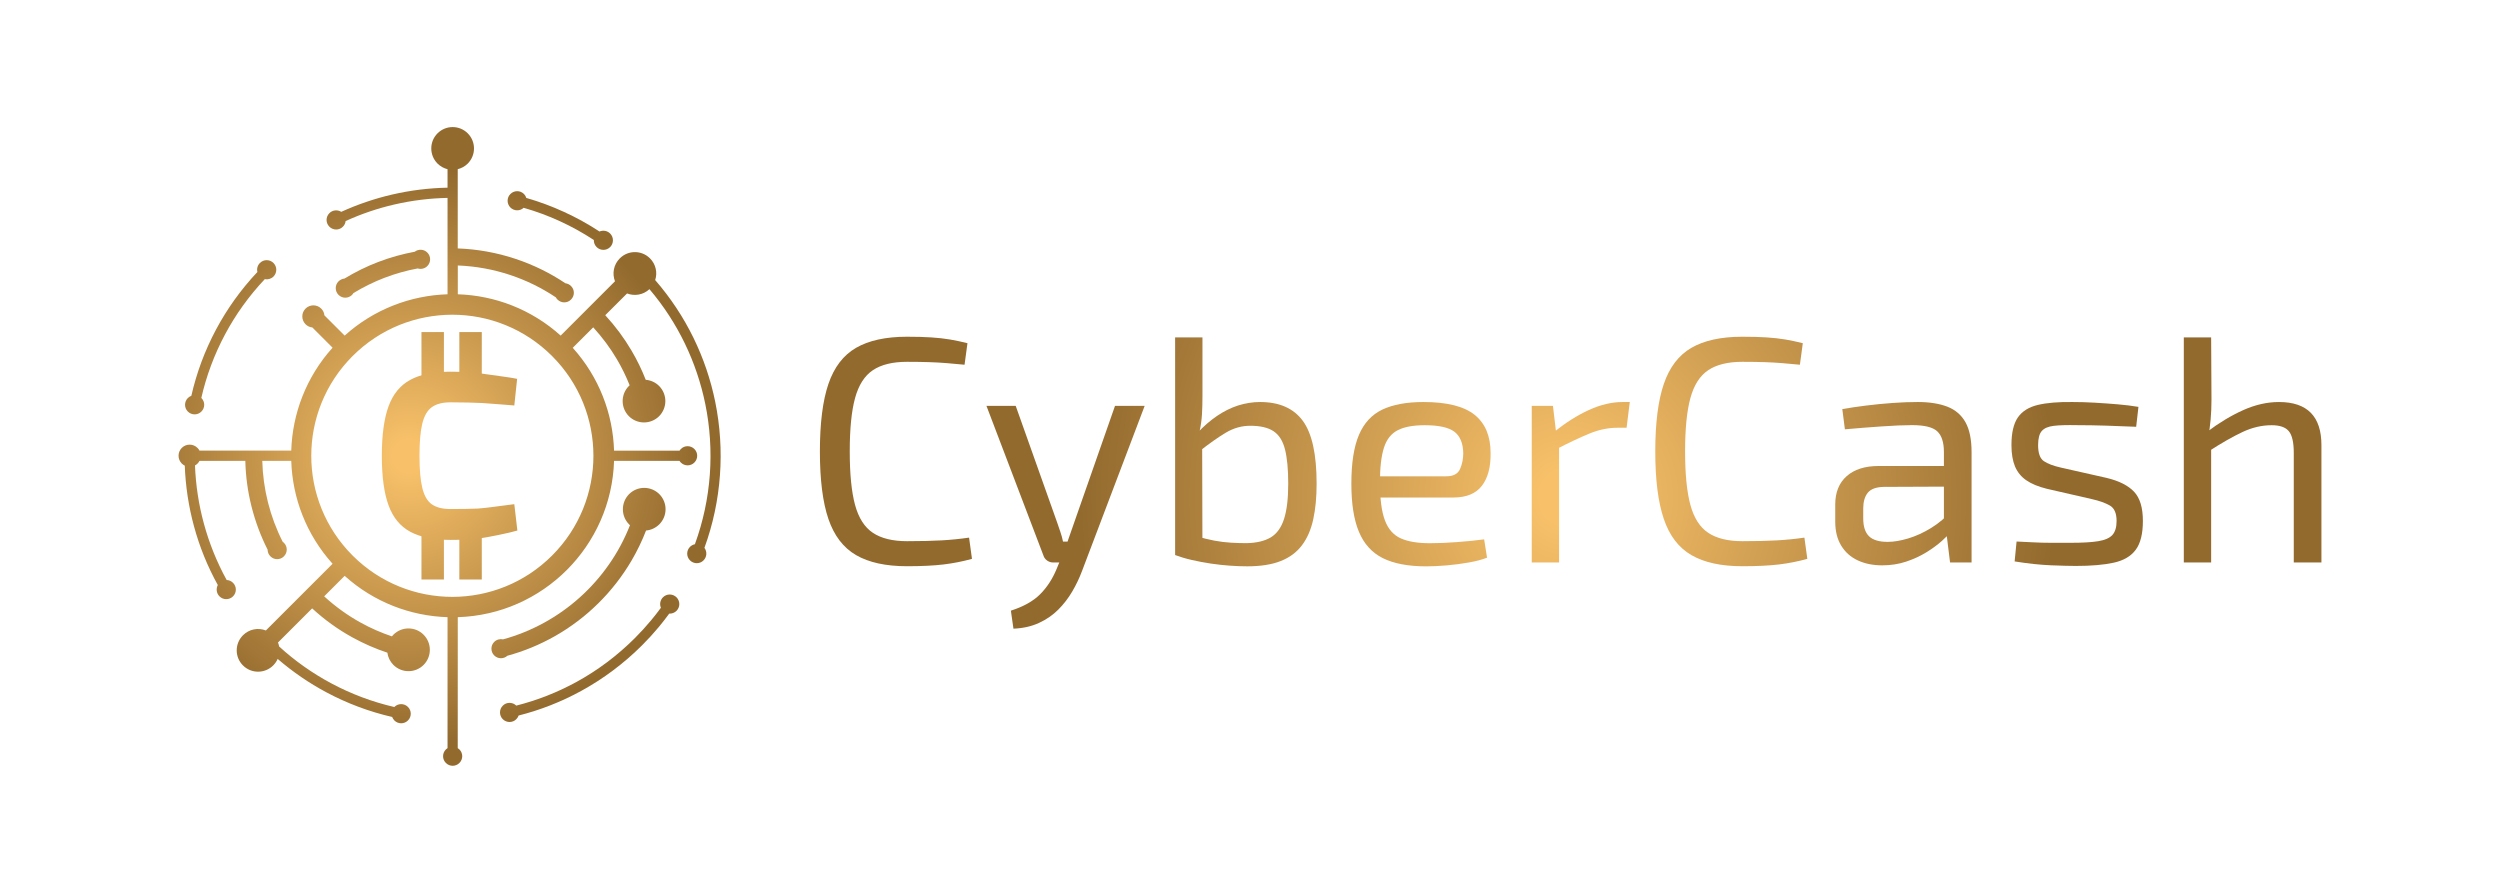 <svg width="140" height="50" viewBox="0 0 140 50" fill="none" xmlns="http://www.w3.org/2000/svg">
<path fill-rule="evenodd" clip-rule="evenodd" d="M18.958 15.756C18.747 15.967 18.75 16.306 18.958 16.514C19.168 16.725 19.505 16.722 19.716 16.514C19.747 16.483 19.774 16.446 19.797 16.41C20.354 16.071 20.935 15.786 21.53 15.557C22.136 15.327 22.758 15.15 23.389 15.033C23.575 15.091 23.785 15.046 23.93 14.901C24.138 14.693 24.14 14.352 23.93 14.143C23.738 13.951 23.437 13.935 23.227 14.096C22.534 14.225 21.851 14.415 21.188 14.668C20.53 14.919 19.894 15.232 19.29 15.6C19.17 15.612 19.05 15.664 18.958 15.756Z" fill="url(#paint0_radial_271_905)"/>
<path fill-rule="evenodd" clip-rule="evenodd" d="M31.356 12.388C32.005 12.686 32.639 13.035 33.254 13.44C33.25 13.582 33.302 13.727 33.41 13.836C33.621 14.046 33.96 14.044 34.168 13.836C34.376 13.627 34.379 13.288 34.168 13.078C34.008 12.917 33.77 12.879 33.573 12.965C32.935 12.546 32.272 12.182 31.591 11.87C30.901 11.553 30.193 11.291 29.474 11.085C29.449 11.003 29.404 10.926 29.341 10.863C29.13 10.653 28.793 10.655 28.583 10.863C28.375 11.071 28.372 11.411 28.583 11.621C28.786 11.824 29.114 11.831 29.325 11.637C30.017 11.834 30.696 12.085 31.356 12.388Z" fill="url(#paint1_radial_271_905)"/>
<path fill-rule="evenodd" clip-rule="evenodd" d="M35.231 29.366L35.279 29.411C34.055 32.535 31.406 34.917 28.173 35.804C28.001 35.766 27.811 35.813 27.676 35.947C27.468 36.155 27.468 36.496 27.676 36.704C27.879 36.908 28.203 36.913 28.413 36.722C29.332 36.471 30.223 36.107 31.069 35.627C32.849 34.619 34.34 33.148 35.374 31.379C35.688 30.841 35.958 30.282 36.179 29.709C36.449 29.685 36.713 29.569 36.921 29.363C37.387 28.897 37.39 28.14 36.921 27.671C36.455 27.205 35.697 27.205 35.229 27.671C34.765 28.142 34.765 28.9 35.231 29.366Z" fill="url(#paint2_radial_271_905)"/>
<path fill-rule="evenodd" clip-rule="evenodd" d="M37.01 34.035C36.836 34.275 36.653 34.508 36.463 34.736C36.185 35.071 35.882 35.404 35.556 35.73C34.56 36.725 33.461 37.542 32.291 38.184C31.215 38.775 30.079 39.218 28.912 39.514C28.701 39.308 28.364 39.308 28.156 39.517C27.948 39.725 27.948 40.066 28.156 40.274C28.366 40.485 28.706 40.485 28.914 40.274C28.973 40.216 29.016 40.143 29.043 40.069C30.258 39.761 31.443 39.299 32.565 38.682C33.785 38.012 34.929 37.162 35.961 36.132C36.289 35.804 36.603 35.46 36.902 35.101C37.103 34.859 37.293 34.612 37.476 34.363C37.623 34.37 37.773 34.318 37.884 34.207C38.094 33.997 38.094 33.66 37.884 33.449C37.673 33.239 37.334 33.239 37.126 33.449C36.967 33.608 36.929 33.841 37.01 34.035Z" fill="url(#paint3_radial_271_905)"/>
<path fill-rule="evenodd" clip-rule="evenodd" d="M40.05 22.489C39.547 20.034 38.428 17.684 36.69 15.684C36.826 15.27 36.729 14.797 36.398 14.467C35.932 14.001 35.175 14.001 34.709 14.469C34.36 14.817 34.272 15.322 34.439 15.752L31.397 18.794C29.756 17.317 27.705 16.546 25.637 16.48V14.867C26.63 14.906 27.621 15.082 28.576 15.401C29.458 15.695 30.32 16.111 31.127 16.652C31.15 16.697 31.182 16.74 31.22 16.776C31.431 16.985 31.77 16.987 31.978 16.774C32.188 16.564 32.188 16.224 31.978 16.019C31.89 15.93 31.781 15.878 31.666 15.865C30.786 15.277 29.847 14.822 28.874 14.498C27.816 14.146 26.725 13.951 25.633 13.912V9.474C25.838 9.424 26.033 9.32 26.194 9.16C26.662 8.691 26.66 7.933 26.194 7.467C25.725 6.999 24.97 6.999 24.501 7.467C24.035 7.933 24.035 8.691 24.501 9.16C24.662 9.32 24.857 9.424 25.062 9.476V10.51C24.017 10.53 22.979 10.659 21.959 10.895C20.986 11.121 20.029 11.444 19.11 11.863C18.902 11.732 18.624 11.757 18.445 11.938C18.235 12.148 18.235 12.485 18.445 12.695C18.656 12.906 18.995 12.906 19.203 12.695C19.291 12.607 19.343 12.496 19.355 12.379C20.237 11.976 21.153 11.666 22.09 11.451C23.067 11.225 24.062 11.103 25.062 11.082V16.48C22.992 16.546 20.941 17.317 19.301 18.794L18.167 17.661C18.154 17.521 18.095 17.385 17.988 17.281C17.746 17.039 17.355 17.039 17.111 17.281C16.869 17.521 16.869 17.914 17.111 18.159C17.217 18.265 17.353 18.326 17.491 18.337L18.624 19.471C17.147 21.111 16.375 23.165 16.31 25.233H11.17C11.143 25.178 11.107 25.126 11.059 25.083C10.817 24.839 10.424 24.839 10.181 25.081C9.939 25.323 9.939 25.717 10.181 25.959C10.231 26.009 10.288 26.047 10.347 26.076C10.39 27.223 10.562 28.363 10.865 29.477C11.172 30.608 11.616 31.712 12.197 32.761C12.089 32.965 12.12 33.223 12.29 33.395C12.5 33.605 12.84 33.605 13.05 33.395C13.26 33.184 13.26 32.845 13.048 32.637C12.948 32.537 12.822 32.485 12.693 32.481C12.141 31.476 11.715 30.415 11.419 29.327C11.127 28.257 10.962 27.165 10.919 26.065C10.971 26.038 11.019 26.004 11.062 25.959C11.107 25.914 11.143 25.861 11.175 25.807H13.738C13.758 26.667 13.873 27.526 14.086 28.368C14.296 29.198 14.595 30.008 14.986 30.78C14.986 30.915 15.039 31.051 15.143 31.155C15.353 31.366 15.692 31.366 15.9 31.155C16.111 30.945 16.111 30.605 15.9 30.397C15.88 30.375 15.855 30.357 15.83 30.338C15.471 29.63 15.197 28.891 15.007 28.137C14.815 27.373 14.708 26.592 14.688 25.809H16.31C16.375 27.879 17.147 29.931 18.624 31.571L14.889 35.306C14.459 35.137 13.953 35.227 13.607 35.575C13.14 36.041 13.138 36.799 13.607 37.265C14.073 37.731 14.83 37.731 15.299 37.265C15.407 37.157 15.491 37.032 15.55 36.899C16.4 37.632 17.312 38.254 18.269 38.765C19.443 39.394 20.687 39.856 21.961 40.15C21.988 40.222 22.029 40.288 22.085 40.346C22.296 40.557 22.635 40.557 22.845 40.346C23.056 40.136 23.056 39.797 22.845 39.589C22.635 39.378 22.296 39.378 22.085 39.589L22.083 39.593C20.861 39.31 19.669 38.867 18.54 38.261C17.509 37.709 16.529 37.023 15.631 36.202C15.618 36.127 15.597 36.053 15.568 35.98L17.48 34.069C18.174 34.709 18.932 35.252 19.733 35.693C20.364 36.041 21.02 36.327 21.692 36.55C21.726 36.802 21.839 37.041 22.029 37.234C22.497 37.702 23.255 37.702 23.721 37.236C24.189 36.768 24.187 36.01 23.721 35.544C23.255 35.075 22.497 35.075 22.029 35.544C22.002 35.573 21.972 35.605 21.947 35.637C21.343 35.433 20.757 35.177 20.194 34.865C19.475 34.467 18.789 33.978 18.154 33.395L19.301 32.248C20.941 33.725 22.992 34.496 25.062 34.562V41.894C25.029 41.914 24.999 41.939 24.97 41.968C24.759 42.179 24.759 42.518 24.97 42.726C25.18 42.937 25.519 42.937 25.727 42.726C25.938 42.516 25.938 42.177 25.727 41.968C25.698 41.941 25.666 41.916 25.633 41.894L25.635 34.562C30.406 34.413 34.236 30.578 34.387 25.809H38.052C38.072 25.843 38.097 25.873 38.127 25.902C38.337 26.113 38.676 26.113 38.885 25.902C39.095 25.692 39.095 25.352 38.885 25.144C38.674 24.934 38.335 24.934 38.127 25.144C38.097 25.174 38.072 25.206 38.052 25.239H34.387C34.324 23.167 33.55 21.118 32.073 19.477L33.22 18.331C33.733 18.892 34.175 19.489 34.546 20.118C34.824 20.588 35.061 21.077 35.261 21.577L35.218 21.615C34.752 22.084 34.752 22.839 35.218 23.308C35.686 23.773 36.441 23.773 36.91 23.308C37.376 22.839 37.376 22.081 36.91 21.615C36.702 21.407 36.435 21.292 36.161 21.269C35.941 20.708 35.677 20.163 35.365 19.634C34.953 18.932 34.462 18.27 33.894 17.652L35.116 16.433C35.532 16.596 36.023 16.516 36.369 16.193C37.98 18.088 39.018 20.303 39.493 22.608C40.029 25.221 39.837 27.95 38.914 30.477C38.815 30.497 38.719 30.547 38.64 30.623C38.43 30.834 38.43 31.173 38.64 31.381C38.851 31.592 39.19 31.592 39.398 31.381C39.588 31.191 39.606 30.89 39.448 30.68C40.407 28.047 40.606 25.206 40.05 22.489ZM30.917 31.11C27.831 34.196 22.832 34.196 19.746 31.11C16.66 28.024 16.66 23.025 19.746 19.939C22.832 16.853 27.831 16.853 30.917 19.939C34.003 23.022 34.003 28.024 30.917 31.11Z" fill="url(#paint4_radial_271_905)"/>
<path fill-rule="evenodd" clip-rule="evenodd" d="M15.314 14.727C15.104 14.516 14.764 14.516 14.556 14.727C14.418 14.865 14.37 15.055 14.414 15.231C13.484 16.22 12.712 17.303 12.099 18.453C11.468 19.636 11.007 20.884 10.715 22.165C10.645 22.19 10.577 22.233 10.52 22.289C10.312 22.497 10.31 22.839 10.52 23.047C10.731 23.258 11.07 23.258 11.278 23.047C11.489 22.837 11.489 22.497 11.278 22.289L11.274 22.285C11.554 21.056 11.998 19.857 12.604 18.724C13.19 17.625 13.932 16.584 14.828 15.632C14.997 15.668 15.183 15.618 15.316 15.485C15.524 15.274 15.524 14.937 15.314 14.727Z" fill="url(#paint5_radial_271_905)"/>
<path d="M25.233 20.815C25.663 20.815 26.032 20.826 26.335 20.849C26.638 20.872 26.916 20.903 27.172 20.948C27.427 20.991 28.685 21.145 28.959 21.215L28.801 22.706C28.511 22.688 27.249 22.579 27.007 22.57C26.765 22.561 26.505 22.552 26.229 22.543C25.953 22.534 25.62 22.53 25.233 22.53C24.785 22.53 24.434 22.62 24.183 22.801C23.932 22.982 23.754 23.288 23.65 23.717C23.543 24.149 23.491 24.751 23.491 25.525C23.491 26.29 23.543 26.891 23.65 27.326C23.756 27.76 23.932 28.068 24.183 28.242C24.434 28.418 24.783 28.506 25.233 28.506C25.839 28.506 26.351 28.497 26.762 28.479C27.176 28.461 28.396 28.276 28.801 28.233L28.973 29.71C28.549 29.841 27.308 30.09 26.869 30.149C26.43 30.205 25.885 30.235 25.233 30.235C24.292 30.235 23.541 30.083 22.978 29.78C22.414 29.477 22.007 28.982 21.758 28.296C21.507 27.611 21.383 26.688 21.383 25.525C21.383 24.364 21.507 23.441 21.758 22.754C22.009 22.068 22.417 21.573 22.978 21.27C23.539 20.966 24.292 20.815 25.233 20.815Z" fill="url(#paint6_radial_271_905)"/>
<path d="M24.859 18.596H23.602V22.259H24.859V18.596Z" fill="url(#paint7_radial_271_905)"/>
<path d="M26.98 18.596H25.723V22.259H26.98V18.596Z" fill="url(#paint8_radial_271_905)"/>
<path d="M24.859 28.79H23.602V32.452H24.859V28.79Z" fill="url(#paint9_radial_271_905)"/>
<path d="M26.98 28.79H25.723V32.452H26.98V28.79Z" fill="url(#paint10_radial_271_905)"/>
<path d="M50.791 18.857C51.319 18.857 51.773 18.869 52.151 18.894C52.529 18.919 52.877 18.957 53.196 19.011C53.515 19.066 53.841 19.133 54.178 19.219L54.015 20.425C53.655 20.389 53.323 20.36 53.015 20.335C52.71 20.31 52.382 20.292 52.033 20.28C51.685 20.269 51.271 20.262 50.791 20.262C49.986 20.262 49.35 20.418 48.882 20.73C48.414 21.043 48.081 21.565 47.882 22.296C47.683 23.029 47.586 24.024 47.586 25.284C47.586 26.544 47.685 27.542 47.882 28.273C48.081 29.006 48.414 29.526 48.882 29.838C49.35 30.15 49.986 30.306 50.791 30.306C51.561 30.306 52.205 30.291 52.728 30.261C53.25 30.232 53.764 30.18 54.268 30.107L54.431 31.295C53.916 31.44 53.384 31.544 52.839 31.61C52.291 31.675 51.61 31.709 50.796 31.709C49.608 31.709 48.656 31.501 47.941 31.087C47.226 30.673 46.71 29.997 46.391 29.062C46.072 28.126 45.914 26.866 45.914 25.282C45.914 23.699 46.072 22.436 46.391 21.502C46.71 20.565 47.226 19.891 47.941 19.477C48.654 19.066 49.604 18.857 50.791 18.857Z" fill="url(#paint11_radial_271_905)"/>
<path d="M56.88 22.73L59.203 29.266C59.264 29.447 59.323 29.623 59.384 29.797C59.445 29.972 59.493 30.148 59.529 30.329H59.943L59.439 31.499H58.97C58.85 31.499 58.74 31.462 58.638 31.39C58.536 31.318 58.466 31.223 58.43 31.103L55.242 22.73H56.88ZM64.101 22.73L60.59 31.985C60.445 32.37 60.267 32.747 60.049 33.118C59.832 33.489 59.572 33.829 59.267 34.136C58.961 34.442 58.602 34.691 58.185 34.883C57.771 35.075 57.294 35.184 56.753 35.206L56.609 34.197C57.317 33.969 57.862 33.664 58.246 33.279C58.631 32.894 58.936 32.426 59.165 31.874L59.597 30.829C59.692 30.589 59.789 30.325 59.884 30.037C59.979 29.75 60.07 29.492 60.154 29.264L62.441 22.728H64.101V22.73Z" fill="url(#paint12_radial_271_905)"/>
<path d="M67.338 18.894V22.172C67.338 22.545 67.329 22.886 67.311 23.199C67.293 23.511 67.248 23.83 67.176 24.153L67.32 24.404L67.338 31.157L65.807 31.085V18.896H67.338V18.894ZM70.562 22.513C71.644 22.513 72.44 22.864 72.958 23.567C73.474 24.269 73.731 25.443 73.731 27.087C73.731 27.843 73.668 28.51 73.541 29.085C73.415 29.662 73.204 30.144 72.91 30.535C72.616 30.926 72.22 31.22 71.723 31.417C71.225 31.616 70.596 31.714 69.841 31.714C69.54 31.714 69.216 31.702 68.868 31.677C68.519 31.652 68.166 31.614 67.805 31.56C67.445 31.505 67.094 31.44 66.75 31.361C66.409 31.284 66.092 31.189 65.805 31.082L67.028 30.037C67.352 30.134 67.673 30.211 67.992 30.273C68.311 30.334 68.623 30.372 68.929 30.39C69.234 30.408 69.526 30.417 69.802 30.417C70.365 30.406 70.82 30.297 71.162 30.094C71.503 29.89 71.752 29.544 71.908 29.058C72.064 28.571 72.141 27.915 72.141 27.085C72.141 26.282 72.08 25.642 71.96 25.167C71.84 24.692 71.628 24.355 71.32 24.149C71.015 23.945 70.578 23.843 70.015 23.843C69.535 23.843 69.078 23.972 68.646 24.23C68.214 24.488 67.716 24.839 67.151 25.284L67.042 24.257C67.402 23.873 67.771 23.552 68.151 23.294C68.528 23.036 68.922 22.841 69.329 22.708C69.746 22.579 70.153 22.513 70.562 22.513Z" fill="url(#paint13_radial_271_905)"/>
<path d="M79.709 22.513C81.031 22.513 81.987 22.753 82.582 23.233C83.177 23.712 83.474 24.427 83.474 25.375C83.485 26.155 83.324 26.764 82.987 27.203C82.65 27.642 82.116 27.861 81.386 27.861H76.271V26.673H80.987C81.383 26.673 81.641 26.538 81.761 26.268C81.881 25.999 81.942 25.701 81.942 25.377C81.931 24.814 81.761 24.411 81.438 24.171C81.114 23.932 80.562 23.812 79.782 23.812C79.146 23.812 78.644 23.904 78.277 24.09C77.911 24.276 77.653 24.601 77.504 25.063C77.354 25.524 77.277 26.171 77.277 26.999C77.277 27.936 77.37 28.651 77.556 29.142C77.741 29.635 78.04 29.97 78.447 30.15C78.854 30.331 79.395 30.42 80.067 30.42C80.535 30.42 81.049 30.399 81.607 30.356C82.166 30.316 82.666 30.264 83.112 30.203L83.275 31.23C82.999 31.338 82.659 31.429 82.257 31.499C81.854 31.571 81.44 31.625 81.015 31.662C80.589 31.698 80.207 31.716 79.872 31.716C78.863 31.716 78.053 31.562 77.44 31.257C76.827 30.951 76.382 30.458 76.099 29.779C75.816 29.101 75.676 28.205 75.676 27.087C75.676 25.936 75.816 25.026 76.099 24.359C76.382 23.692 76.818 23.219 77.413 22.936C78.008 22.656 78.773 22.513 79.709 22.513Z" fill="url(#paint14_radial_271_905)"/>
<path d="M86.965 22.73L87.164 24.404L87.309 24.674V31.499H85.777V22.73H86.965ZM91.268 22.513L91.089 23.954H90.585C90.069 23.954 89.553 24.058 89.035 24.269C88.519 24.479 87.888 24.775 87.144 25.16L87.017 24.205C87.666 23.678 88.316 23.262 88.972 22.963C89.625 22.663 90.259 22.513 90.872 22.513H91.268Z" fill="url(#paint15_radial_271_905)"/>
<path d="M97.57 18.857C98.097 18.857 98.552 18.869 98.93 18.894C99.308 18.919 99.656 18.957 99.975 19.011C100.294 19.066 100.62 19.133 100.957 19.219L100.794 20.425C100.434 20.389 100.102 20.36 99.794 20.335C99.489 20.31 99.161 20.292 98.812 20.28C98.464 20.269 98.05 20.262 97.57 20.262C96.765 20.262 96.129 20.418 95.661 20.73C95.193 21.043 94.86 21.565 94.661 22.296C94.462 23.029 94.365 24.024 94.365 25.284C94.365 26.544 94.464 27.542 94.661 28.273C94.86 29.006 95.193 29.526 95.661 29.838C96.129 30.15 96.765 30.306 97.57 30.306C98.337 30.306 98.984 30.291 99.507 30.261C100.029 30.232 100.543 30.18 101.047 30.107L101.21 31.295C100.695 31.44 100.163 31.544 99.618 31.61C99.07 31.675 98.389 31.709 97.575 31.709C96.387 31.709 95.435 31.501 94.72 31.087C94.005 30.673 93.489 29.997 93.173 29.062C92.854 28.126 92.695 26.866 92.695 25.282C92.695 23.699 92.854 22.436 93.173 21.502C93.492 20.565 94.007 19.891 94.72 19.477C95.43 19.066 96.383 18.857 97.57 18.857Z" fill="url(#paint16_radial_271_905)"/>
<path d="M109.689 26.096L109.671 27.248L105.475 27.266C105.054 27.277 104.76 27.388 104.592 27.599C104.425 27.809 104.341 28.101 104.341 28.472V29.031C104.341 29.488 104.45 29.82 104.665 30.03C104.882 30.241 105.228 30.345 105.71 30.345C106.047 30.345 106.427 30.282 106.852 30.155C107.278 30.028 107.707 29.834 108.139 29.569C108.572 29.304 108.967 28.97 109.327 28.56V29.694C109.196 29.861 109.006 30.058 108.759 30.279C108.513 30.501 108.219 30.718 107.877 30.929C107.535 31.139 107.158 31.313 106.744 31.451C106.33 31.589 105.882 31.659 105.402 31.659C104.886 31.659 104.429 31.567 104.033 31.381C103.638 31.196 103.328 30.92 103.106 30.553C102.884 30.187 102.773 29.741 102.773 29.212V28.257C102.773 27.574 102.986 27.042 103.414 26.664C103.839 26.287 104.436 26.096 105.205 26.096H109.689ZM107.402 22.513C108.051 22.513 108.599 22.601 109.049 22.773C109.499 22.948 109.838 23.239 110.067 23.647C110.295 24.054 110.408 24.613 110.408 25.321V31.497H109.203L108.967 29.587L108.859 29.388V25.318C108.859 24.778 108.737 24.391 108.49 24.158C108.243 23.923 107.773 23.807 107.076 23.807C106.619 23.807 106.047 23.832 105.357 23.88C104.667 23.927 103.986 23.981 103.314 24.042L103.169 22.909C103.577 22.837 104.024 22.771 104.511 22.71C104.997 22.651 105.493 22.601 105.997 22.565C106.502 22.529 106.97 22.513 107.402 22.513Z" fill="url(#paint17_radial_271_905)"/>
<path d="M116.063 22.513C116.448 22.513 116.855 22.524 117.287 22.549C117.719 22.574 118.149 22.604 118.574 22.64C119 22.676 119.393 22.724 119.753 22.785L119.626 23.9C119.074 23.875 118.52 23.855 117.961 23.837C117.403 23.819 116.848 23.809 116.296 23.809C115.756 23.798 115.33 23.809 115.018 23.846C114.706 23.882 114.48 23.977 114.342 24.133C114.204 24.289 114.134 24.554 114.134 24.925C114.134 25.382 114.242 25.68 114.457 25.825C114.672 25.97 114.991 26.09 115.412 26.185L117.968 26.762C118.665 26.929 119.176 27.187 119.506 27.535C119.837 27.884 120.002 28.429 120.002 29.173C120.002 29.892 119.866 30.433 119.597 30.793C119.328 31.153 118.916 31.392 118.364 31.512C117.812 31.632 117.109 31.693 116.258 31.693C115.946 31.693 115.48 31.682 114.862 31.657C114.245 31.632 113.564 31.56 112.819 31.44L112.928 30.325C113.215 30.336 113.523 30.352 113.846 30.37C114.17 30.388 114.509 30.397 114.864 30.397C115.217 30.397 115.582 30.397 115.955 30.397C116.615 30.397 117.131 30.368 117.504 30.306C117.875 30.245 118.14 30.13 118.296 29.956C118.452 29.782 118.529 29.521 118.529 29.173C118.529 28.741 118.402 28.454 118.151 28.309C117.9 28.164 117.563 28.044 117.142 27.949L114.622 27.372C114.143 27.253 113.758 27.094 113.471 26.895C113.184 26.696 112.973 26.438 112.84 26.121C112.708 25.802 112.641 25.404 112.641 24.925C112.641 24.241 112.761 23.724 113 23.377C113.24 23.031 113.613 22.796 114.118 22.676C114.622 22.556 115.272 22.502 116.063 22.513Z" fill="url(#paint18_radial_271_905)"/>
<path d="M123.824 18.894L123.843 22.368C123.843 22.764 123.827 23.137 123.797 23.486C123.768 23.834 123.723 24.14 123.662 24.404L123.824 24.674V31.499H122.293V18.894H123.824ZM127.623 22.513C129.206 22.513 130 23.319 130 24.927V31.499H128.451V25.359C128.451 24.771 128.358 24.366 128.172 24.144C127.987 23.922 127.666 23.812 127.209 23.812C126.668 23.812 126.127 23.938 125.589 24.189C125.051 24.441 124.406 24.807 123.662 25.289L123.589 24.189C124.272 23.674 124.951 23.266 125.623 22.965C126.297 22.665 126.962 22.513 127.623 22.513Z" fill="url(#paint19_radial_271_905)"/>
<defs>
<radialGradient id="paint0_radial_271_905" cx="0" cy="0" r="1" gradientUnits="userSpaceOnUse" gradientTransform="translate(22.917 25.536) scale(16.177 16.177)">
<stop offset="0.057" stop-color="#F7C069"/>
<stop offset="1" stop-color="#936A2E"/>
</radialGradient>
<radialGradient id="paint1_radial_271_905" cx="0" cy="0" r="1" gradientUnits="userSpaceOnUse" gradientTransform="translate(22.914 25.535) scale(16.177 16.177)">
<stop offset="0.057" stop-color="#F7C069"/>
<stop offset="1" stop-color="#936A2E"/>
</radialGradient>
<radialGradient id="paint2_radial_271_905" cx="0" cy="0" r="1" gradientUnits="userSpaceOnUse" gradientTransform="translate(22.916 25.535) scale(16.177 16.176)">
<stop offset="0.057" stop-color="#F7C069"/>
<stop offset="1" stop-color="#936A2E"/>
</radialGradient>
<radialGradient id="paint3_radial_271_905" cx="0" cy="0" r="1" gradientUnits="userSpaceOnUse" gradientTransform="translate(22.915 25.536) scale(16.177 16.177)">
<stop offset="0.057" stop-color="#F7C069"/>
<stop offset="1" stop-color="#936A2E"/>
</radialGradient>
<radialGradient id="paint4_radial_271_905" cx="0" cy="0" r="1" gradientUnits="userSpaceOnUse" gradientTransform="translate(22.916 25.535) scale(16.177 16.177)">
<stop offset="0.057" stop-color="#F7C069"/>
<stop offset="1" stop-color="#936A2E"/>
</radialGradient>
<radialGradient id="paint5_radial_271_905" cx="0" cy="0" r="1" gradientUnits="userSpaceOnUse" gradientTransform="translate(22.917 25.535) scale(16.177 16.177)">
<stop offset="0.057" stop-color="#F7C069"/>
<stop offset="1" stop-color="#936A2E"/>
</radialGradient>
<radialGradient id="paint6_radial_271_905" cx="0" cy="0" r="1" gradientUnits="userSpaceOnUse" gradientTransform="translate(22.914 25.536) scale(16.176 16.176)">
<stop offset="0.057" stop-color="#F7C069"/>
<stop offset="1" stop-color="#936A2E"/>
</radialGradient>
<radialGradient id="paint7_radial_271_905" cx="0" cy="0" r="1" gradientUnits="userSpaceOnUse" gradientTransform="translate(22.914 25.536) scale(16.176 16.177)">
<stop offset="0.057" stop-color="#F7C069"/>
<stop offset="1" stop-color="#936A2E"/>
</radialGradient>
<radialGradient id="paint8_radial_271_905" cx="0" cy="0" r="1" gradientUnits="userSpaceOnUse" gradientTransform="translate(22.915 25.536) scale(16.176 16.177)">
<stop offset="0.057" stop-color="#F7C069"/>
<stop offset="1" stop-color="#936A2E"/>
</radialGradient>
<radialGradient id="paint9_radial_271_905" cx="0" cy="0" r="1" gradientUnits="userSpaceOnUse" gradientTransform="translate(22.914 25.536) scale(16.176 16.177)">
<stop offset="0.057" stop-color="#F7C069"/>
<stop offset="1" stop-color="#936A2E"/>
</radialGradient>
<radialGradient id="paint10_radial_271_905" cx="0" cy="0" r="1" gradientUnits="userSpaceOnUse" gradientTransform="translate(22.915 25.536) scale(16.176 16.177)">
<stop offset="0.057" stop-color="#F7C069"/>
<stop offset="1" stop-color="#936A2E"/>
</radialGradient>
<radialGradient id="paint11_radial_271_905" cx="0" cy="0" r="1" gradientUnits="userSpaceOnUse" gradientTransform="translate(87.791 27.835) scale(27.318 27.318)">
<stop offset="0.057" stop-color="#F7C069"/>
<stop offset="1" stop-color="#936A2E"/>
</radialGradient>
<radialGradient id="paint12_radial_271_905" cx="0" cy="0" r="1" gradientUnits="userSpaceOnUse" gradientTransform="translate(87.792 27.835) scale(27.318 27.318)">
<stop offset="0.057" stop-color="#F7C069"/>
<stop offset="1" stop-color="#936A2E"/>
</radialGradient>
<radialGradient id="paint13_radial_271_905" cx="0" cy="0" r="1" gradientUnits="userSpaceOnUse" gradientTransform="translate(87.79 27.835) scale(27.318 27.318)">
<stop offset="0.057" stop-color="#F7C069"/>
<stop offset="1" stop-color="#936A2E"/>
</radialGradient>
<radialGradient id="paint14_radial_271_905" cx="0" cy="0" r="1" gradientUnits="userSpaceOnUse" gradientTransform="translate(87.791 27.835) scale(27.318 27.318)">
<stop offset="0.057" stop-color="#F7C069"/>
<stop offset="1" stop-color="#936A2E"/>
</radialGradient>
<radialGradient id="paint15_radial_271_905" cx="0" cy="0" r="1" gradientUnits="userSpaceOnUse" gradientTransform="translate(87.79 27.835) scale(27.318 27.318)">
<stop offset="0.057" stop-color="#F7C069"/>
<stop offset="1" stop-color="#936A2E"/>
</radialGradient>
<radialGradient id="paint16_radial_271_905" cx="0" cy="0" r="1" gradientUnits="userSpaceOnUse" gradientTransform="translate(87.79 27.835) scale(27.318 27.318)">
<stop offset="0.057" stop-color="#F7C069"/>
<stop offset="1" stop-color="#936A2E"/>
</radialGradient>
<radialGradient id="paint17_radial_271_905" cx="0" cy="0" r="1" gradientUnits="userSpaceOnUse" gradientTransform="translate(87.79 27.835) scale(27.318 27.318)">
<stop offset="0.057" stop-color="#F7C069"/>
<stop offset="1" stop-color="#936A2E"/>
</radialGradient>
<radialGradient id="paint18_radial_271_905" cx="0" cy="0" r="1" gradientUnits="userSpaceOnUse" gradientTransform="translate(87.791 27.835) scale(27.318 27.318)">
<stop offset="0.057" stop-color="#F7C069"/>
<stop offset="1" stop-color="#936A2E"/>
</radialGradient>
<radialGradient id="paint19_radial_271_905" cx="0" cy="0" r="1" gradientUnits="userSpaceOnUse" gradientTransform="translate(87.791 27.835) scale(27.318 27.318)">
<stop offset="0.057" stop-color="#F7C069"/>
<stop offset="1" stop-color="#936A2E"/>
</radialGradient>
</defs>
</svg>
